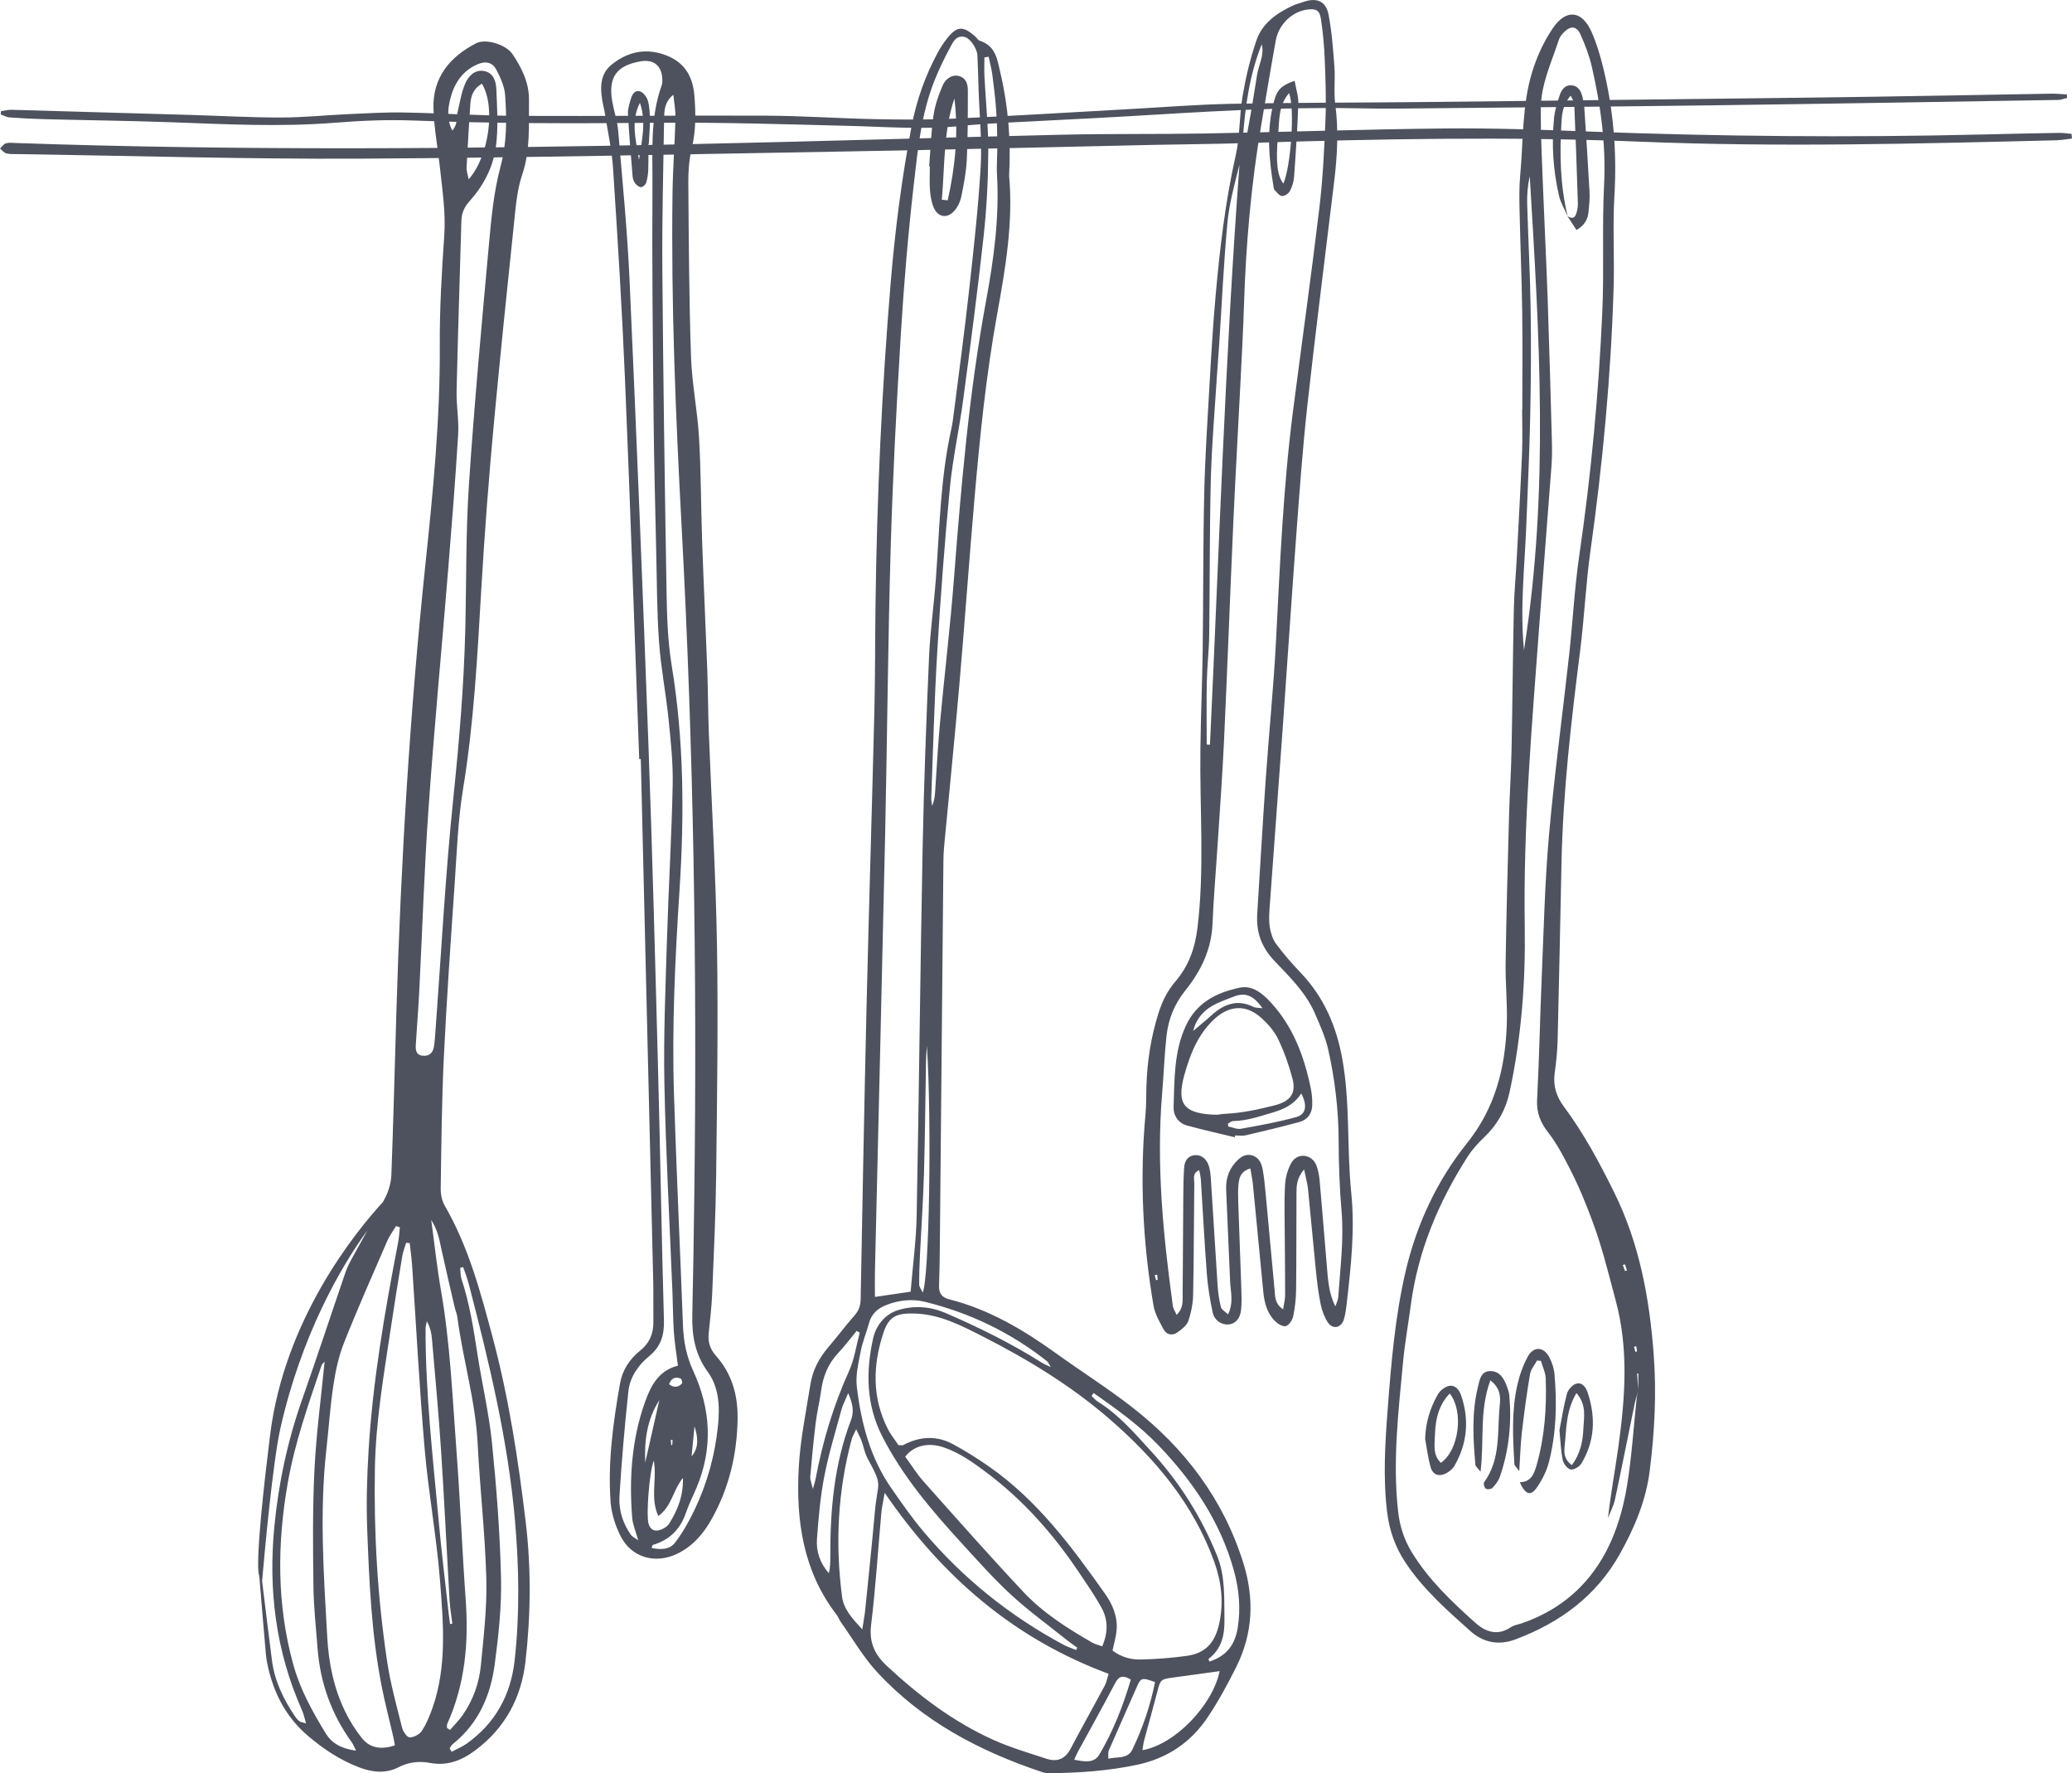 <?xml version="1.0" encoding="UTF-8"?>
<svg id="_レイヤー_2" data-name="レイヤー 2" xmlns="http://www.w3.org/2000/svg" viewBox="0 0 1290 1103.87">
  <defs>
    <style>
      .cls-1 {
        fill: #4e525e;
      }
    </style>
  </defs>
  <g id="Layer_1" data-name="Layer 1">
    <g>
      <path class="cls-1" d="M.64,69.17c2.21-.29,4.42-.88,6.61-.82,37.15,1.02,74.3,2.11,111.45,3.2,18.72.55,37.44,1.61,56.17,1.6,14.03,0,28.06-1.48,42.1-2.11,11.53-.52,23.09-1.23,34.62-1.01,23.73.44,47.45,2,71.18,2.11,51.54.25,103.07-.38,154.61-.13,22.47.1,44.94,1.7,67.42,2.16,16.21.33,32.46.44,48.65-.3,36.19-1.65,72.35-3.9,108.53-5.89,21.52-1.18,43.03-2.92,64.56-3.36,38.4-.77,76.82-.68,115.23-1.06,53.41-.54,106.81-1.17,160.23-1.79,40.92-.48,81.82-.93,122.74-1.53,37.47-.55,74.94-1.31,112.42-1.93,3.21-.05,6.44.31,9.65.48.04.73.09,1.45.14,2.18-1.86.43-3.72,1.21-5.59,1.24-71.51,1.17-143.02,2.4-214.54,3.34-64.96.85-129.93,1.4-194.89,2.03-9.68.09-19.37-.01-29.05-.2-46.9-.86-93.66,2.21-140.43,4.99-26.19,1.56-52.4,2.7-78.59,4.13-8.73.47-17.46,1.08-26.16,1.96-22.79,2.32-45.54.49-68.33-.08-40.59-1.02-81.19-2.34-121.77-1.94-50,.49-99.94.48-149.91-1.41-16.18-.61-32.5.02-48.65,1.33-34.38,2.8-68.67.96-103-.28-25.91-.93-51.83-1.21-77.75-1.87-7.5-.19-14.99-.57-22.46-1.12-1.84-.13-3.6-1.23-5.4-1.88.07-.69.14-1.38.2-2.06ZM1290,86.26c-3.26.36-6.52.98-9.78,1.06-86.52,2.16-173.06,4.39-259.58.86-81.86-3.33-163.66-1.71-245.49.89-19.36.62-38.74.72-58.1,1.14-62.47,1.34-124.93,2.94-187.4,4.02-101.82,1.77-203.65,4-305.49,4.53-70.9.36-141.81-1.79-212.71-2.83-2.5-.04-5.08.15-7.46-.43-1.49-.37-2.67-1.98-3.99-3.04,1.23-1.13,2.3-2.85,3.73-3.25,2.03-.57,4.34-.25,6.52-.17,139.62,4.8,279.26,3.65,418.89.7,77.46-1.63,154.9-4.1,232.36-5.89,29.67-.68,59.36-.23,89.04-.76,49.66-.9,99.32-2.63,148.99-3.12,29.34-.29,58.72.73,88.06,1.85,82.13,3.14,164.27,3.89,246.44,1.9,15.93-.38,31.86-.73,47.79-1.01,2.63-.04,5.26.4,7.9.62.09.98.19,1.96.28,2.94Z"/>
      <path class="cls-1" d="M773.75,86.65c.66.12,1.33.25,1.99.36,1.21-6.7,2.48-13.38,3.62-20.09,1.16-6.77,2.14-13.57,3.27-20.34,1.05-6.31,4.65-12.27,2.9-18.98-7.62,19.01-10.34,38.92-11.78,59.06ZM398.4,63.99c-5.97,11.78-2.38,23.62-.57,35.47,1.68-11.77,4.72-23.5.57-35.47ZM300.02,52.11c-5.5,3.2-6.89,7.81-7.21,12.93-.84,13.08-1.68,26.15-2.33,39.24-.11,2.13.73,4.31,1.3,7.33,12.73-14.25,16.91-45.35,8.25-59.5ZM802.52,58c-6.77,7.82-5.93,17.14-6.77,25.64-1.73,17.41-.38,26.29,3.31,30.62,4.69-11.13,7.23-47.08,3.47-56.27ZM403.66,89.57c0,5.3.13,10.61-.06,15.9-.09,2.78-.49,5.61-1.28,8.25-.36,1.19-1.98,2.71-3.11,2.78-1.21.07-2.8-1.17-3.67-2.27-.92-1.16-1.55-2.81-1.68-4.3-1.08-13-2.15-26.02-2.91-39.03-.17-2.72.76-5.55,1.48-8.24.83-3.07,2.15-6.71,5.94-5.78,2.06.5,4.31,3.48,4.96,5.77,1.1,3.82,1.26,7.99,1.3,12.02.04,4.98-.45,9.95-.7,14.93-.09,0-.19,0-.28,0ZM806.02,50.28c.92,5.33,2.46,9.83,2.3,14.28-.53,15.18-1.55,30.35-2.64,45.51-.22,3.02-1.18,6.18-2.6,8.85-.84,1.56-3.33,3.25-4.94,3.12-1.64-.13-3.17-2.36-4.64-3.78-.39-.38-.47-1.14-.57-1.74-2.96-17.89-4.58-35.77.29-53.61,1.93-7.07,4.28-9.56,12.8-12.63ZM586.37,124.31c1.22.13,2.44.26,3.66.39,4.66-20.84,6.81-41.9,4.17-63.39-6.92,20.56-5.94,41.93-7.83,63ZM578.49,103.54c.84-10.54,1.18-21.16,2.68-31.61.92-6.36,3.1-12.68,5.67-18.61,2.2-5.11,6.71-7.1,10.44-5.94,4.4,1.37,5.29,5.22,5.29,8.97,0,14.29.02,28.6-.65,42.87-.37,7.73-1.85,15.45-3.41,23.06-.65,3.21-2.24,6.63-4.42,9.04-4.41,4.91-10.03,4-12.71-1.99-1.47-3.31-2.09-7.16-2.38-10.82-.39-4.95-.1-9.95-.1-14.94-.13-.01-.26-.03-.4-.04ZM976,134.56c2.02,1.36,4.12,1.64,5.14-1,.87-2.27,1.29-4.88,1.21-7.32-.63-20.57-1.39-41.14-2.24-61.71-.05-1.28-1.08-2.51-2.22-4.98-4.85,5.46-5.4,11.06-5.73,16.46-1.2,19.67-.87,39.27,3.84,58.55ZM975.98,134.54c-1.83-4.19-4.32-8.24-5.34-12.62-3.7-15.9-4.71-32.07-3.12-48.31.49-4.89,1.95-9.76,3.56-14.44,1.11-3.24,3.26-6.44,7.37-6.07,4.43.41,6.04,3.93,6.89,7.78.46,2.13.92,4.29,1.05,6.45,1.15,17.41,2.3,34.83,3.24,52.26.22,4.02-.23,8.1-.6,12.13-.41,4.53-2.19,8.37-7.54,11.47-1.92-2.96-3.81-5.88-5.7-8.8.22.15.2.14.2.14ZM948.79,404.73c15.89-99.4,9.46-197.23,3.61-295.09-1.27,5.76-1.77,11.57-1.6,17.37.64,21.82,1.83,43.63,2.16,65.45.34,22.14.2,44.3-.27,66.44-.49,23.07-1.55,46.13-2.48,69.19-1.01,24.92-3.92,49.8-1.42,76.64ZM751.28,463.47c.68.06,1.36.12,2.03.18,5.68-120.36,9.42-240.84,18.37-361.1-3.07,12.08-6.41,24.19-7.54,36.51-2.32,25.17-3.46,50.44-5.11,75.67-.43,6.55-1.02,13.08-1.42,19.62-1.34,21.49-3.23,42.97-3.78,64.48-.81,32.14-.57,64.3-1,96.45-.13,9.67-1.29,19.32-1.48,28.99-.27,13.06-.07,26.13-.07,39.2ZM615.5,35.31c-.87.15-1.75.31-2.62.46,0,4-.17,8.01.03,12,.79,15.58,2.46,31.17,2.38,46.75-.1,17.46-.98,35-2.88,52.36-3.73,34.14-8.24,68.2-12.78,102.25-2.43,18.26-6.5,36.32-8.26,54.63-3.26,33.88-5.8,67.84-7.84,101.82-1.82,30.24-2.56,60.54-3.73,90.81-.07,1.75.32,3.52.49,5.27,1.8-3.92,1.85-7.88,2.11-11.81.9-13.4,1.61-26.81,2.86-40.17,2.78-29.84,6.36-59.63,8.67-89.51,4.49-57.94,9.41-115.84,20.02-173.05,4.8-25.9,8.28-51.8,6.78-78.21-.36-6.23.26-12.5.2-18.74-.08-7.13-.2-14.29-.72-21.4-.53-7.45-1.42-14.89-2.4-22.3-.49-3.76-1.52-7.44-2.3-11.16ZM786.01,627.65c-5.84-8.25-10.89-10.08-18.2-7.13-3.44,1.39-6.97,2.59-10.32,4.18-7.5,3.55-12.67,9.05-14.62,17.07,3.81-3.25,7.63-6.33,11.26-9.62,7.71-7,16.04-10.37,26.23-5.36,1.46.72,3.36.54,5.64.85ZM281.53,81.28c3.65-3.89,2.5-7.87,3.32-11.29,1.45-6.01,2.32-12.28,4.75-17.88,1.93-4.48,5.68-8.86,11.55-7.93,6.1.96,7.69,6.52,7.87,11.4.46,12.12,1.34,24.45-.37,36.35-1.77,12.38-7.77,23.81-16.25,33.24-3.46,3.85-5.01,7.56-5.15,12.44-.99,35.26-2.17,70.52-2.98,105.78-.21,9.03,1.52,18.13.97,27.12-1.71,28.06-3.94,56.08-6.22,84.1-4.02,49.5-8.73,98.94-12.21,148.47-2.67,38-3.86,76.11-5.8,114.17-.55,10.91-1.42,21.82-2.11,32.73-.2,3.24-.19,6.61,4.04,7.19,4.08.55,6.6-1.62,7.23-5.6.54-3.38.72-6.82.98-10.24,3.6-48.27,6.12-96.65,11.11-144.77,3.62-34.83,6.55-69.63,7.42-104.61.75-29.96.27-60.01,2.25-89.89,3.33-50.16,7.95-100.23,12.51-150.3,1.47-16.14,3.01-32.54,7.19-48.1,4.02-14.95,3.91-29.63,2.85-44.52-.38-5.35-2.86-10.82-5.43-15.69-2.59-4.9-6.89-5.61-12.07-3.29-9.68,4.33-14.61,12.56-16.85,22.26-1.34,5.81-1.89,12.11,1.41,18.87ZM757.65,693.96c.78-.09,3.24-.52,5.72-.64,10.29-.51,20.23-2.7,30.19-5.22,9.52-2.41,13.63-7.23,11.09-16.76-2.23-8.4-5.19-16.74-8.94-24.56-2.36-4.91-6.29-9.39-10.4-13.08-9.75-8.8-20.36-7.9-29.89,1.27-9.88,9.51-14.58,21.66-18.09,34.36-5,18.1-.25,24.19,20.32,24.63ZM764.56,699.42c.02.6.05,1.21.07,1.81,2.66.53,5.47,1.9,7.96,1.45,11.56-2.09,23.17-4.14,34.47-7.29,6.17-1.72,6.96-7.29,3.08-14.72-4.33,6.79-10.48,9.76-18.02,11.97-8.08,2.37-15.86,5.1-24.36,5.25-1.08.01-2.13,1-3.2,1.53ZM768.77,707.96c-9.95-2.42-19.97-4.62-29.84-7.34-5.45-1.51-8.45-6.31-8.27-11.39.6-17.06.11-34.25,7.55-50.49,6.74-14.71,19.22-20.86,33.59-23.89,7.98-1.69,14.28,3.64,19.44,9.25,13.97,15.18,20.81,33.77,24.87,53.58.68,3.33.96,6.83.87,10.24-.13,5.19-2.84,9.13-7.84,10.5-11.12,3.04-22.35,5.71-33.58,8.34-2.07.49-4.34.07-6.53.07-.09.39-.17.77-.26,1.15ZM1011.69,787.08c-.45.13-.91.27-1.36.4.46,1.26.92,2.52,1.37,3.78.43-.16,1.24-.42,1.23-.45-.37-1.25-.81-2.49-1.24-3.72ZM720.45,793.47c-.52.12-1.04.24-1.55.36.28,1.03.57,2.07.84,3.1l1-.26-.29-3.2ZM577.07,651.07c-.2,3.35-.5,6.69-.56,10.04-.42,23.1-.58,46.22-1.25,69.31-.49,16.83-1.68,33.64-2.49,50.47-.3,6.23-.53,12.48-.5,18.72,0,1.47,1.23,2.93,2.18,5.04,4.1-8.75,5.7-105.92,2.62-153.58ZM566.95,804.09c1.34-16.32,3.45-31.82,3.75-47.35,1.47-76.22,2.22-152.44,3.71-228.65.78-39.67,2.27-79.32,3.99-118.96.7-16.2,3.03-32.33,4.24-48.52,2.32-31.13,2.77-62.44,9.54-93.12.81-3.65,1.28-7.39,1.75-11.1,3.17-25.1,6.6-50.17,9.37-75.31,2.85-25.75,5.76-51.51,7.26-77.36.92-15.82-.78-31.77-1.3-47.66-.23-7.17-.38-14.36-.74-21.53-.23-4.55-4.61-10.89-8.22-11.59-5.26-1.02-7.05,3.47-8.86,6.81-3.56,6.57-6.81,13.35-9.59,20.28-8.23,20.55-10.38,42.48-12.87,64.13-3.6,31.32-6.24,62.78-8.16,94.26-2.7,44.27-5.01,88.59-6.3,132.92-1.73,59.64-2.16,119.32-3.46,178.98-1.98,90.27-4.23,180.55-6.33,270.82-.12,5.2-.01,10.4-.01,16.22,7.92-1.16,14.63-2.15,22.23-3.26ZM831.41,813.22c.62-1.98,1.66-3.92,1.79-5.93,1.16-17.74,3.57-35.38,2.04-53.28-1.26-14.61-1.77-29.32-1.82-43.99-.07-19.16-2.3-38.05-6.49-56.66-1.76-7.81-5.18-15.31-8.39-22.71-5.59-12.87-15.74-22.61-25.07-32.46-8.36-8.83-11.46-18.13-10.72-29.59,1.77-27.74,3.32-55.49,5.25-83.22,1.99-28.65,4.9-57.26,6.4-85.94,2.5-47.72,4.44-95.46,10.53-142.9,5.45-42.43,11.43-84.79,16.51-127.26,2.19-18.24,3.04-36.68,3.79-55.05.51-12.44.02-24.95-.47-37.41-.34-8.4-1.11-16.82-2.38-25.11-.84-5.46-3.17-6.52-8.72-5.72-9.35,1.36-17.57,9.23-19.38,19.21-3.17,17.49-6.05,35.04-9.04,52.57-6.31,37.01-9.54,74.3-10.74,111.82-.57,17.78-1.56,35.56-2.45,53.34-1.39,27.74-3.01,55.47-4.24,83.21-2.03,45.24-3.67,90.49-5.78,135.72-1.05,22.46-2.75,44.87-4.19,67.31-.97,15.26-2.32,30.5-2.93,45.78-.64,16.08-7.22,29.58-17.02,41.74-6.71,8.32-10.48,17.8-11.63,28.18-1.31,11.78-1.7,23.65-2.7,35.46-3.75,44.5.62,88.59,6.64,132.6.24,1.79,1.42,3.44,2.35,5.6,4.4-4.28,3.71-8.83,3.75-13.11.19-20.3.25-40.6.41-60.9.05-5.93.13-11.87.54-17.78.25-3.63,1.95-6.85,5.89-7.54,4.26-.74,7.45,1.79,8.98,5.33,1.32,3.03,1.58,6.62,1.8,9.99,1.46,22.11,2.72,44.24,4.2,66.34.29,4.34.97,8.72,2.05,12.92.39,1.53,2.51,2.61,4.42,4.46,3.6-7.56,1.55-14.05,1.28-20.41-.79-19.02-1.7-38.04-2.48-57.06-.25-6.12,1.25-11.81,5.3-16.57,2.7-3.15,5.85-6.06,10.38-5.06,4.56,1.01,6.36,4.87,7.1,9.02.82,4.6,1.29,9.28,1.73,13.94,1.93,20.52,3.78,41.05,5.7,61.58.36,3.83.15,7.99,5.27,11.4.53-3.62,1.24-6.22,1.24-8.81.03-12.18-.16-24.36-.22-36.55-.04-10.61-.42-21.26.16-31.84.26-4.8,1.6-10.03,4.03-14.13,3.84-6.49,12.83-5.27,15.52,1.77,1.21,3.16,1.76,6.66,2.06,10.06,1.55,17.41,2.92,34.83,4.4,52.24.73,8.56,1.12,17.19,5.34,25.4ZM811.9,727.94c-4.68,5.72-4.71,10.35-4.73,14.85-.12,19.99,0,39.99-.23,59.98-.07,5.58-.66,11.24-1.82,16.7-.5,2.37-2.74,5.67-4.7,6.08-2.03.42-5.2-1.66-6.97-3.5-4.72-4.94-6.31-11.33-6.95-18.01-2.09-22.08-4.22-44.15-6.4-66.23-.32-3.25-1-6.47-1.63-10.42-5.96,1.71-6.95,5.62-7.37,9.59-.4,3.7-.31,7.49-.19,11.23.6,18.1,1.34,36.2,1.93,54.3.15,4.36.29,8.78-.19,13.1-.6,5.49-3.8,8.68-8.02,8.91-4.14.23-8.55-2.51-9.61-7.4-1.71-7.91-3.04-15.97-3.65-24.04-1.5-19.6-2.49-39.24-3.74-58.86-.12-1.79-.61-3.57-1-5.79-4.44,1.9-3.05,5.44-3.08,8.16-.29,23.12-.24,46.24-.72,69.35-.11,5.51-1.21,11.19-3.01,16.4-.97,2.82-4.1,5.19-6.75,7.07-3.33,2.36-6.89,1.52-8.78-2.08-2.44-4.64-5.25-9.46-6.12-14.5-6.76-39.59-8.65-79.41-4.98-119.46.52-5.59.37-11.24.54-16.86.47-15.7,2.83-31.08,7.61-46.07,2.3-7.21,5.46-13.66,10.53-19.56,8.03-9.37,12.09-20.36,13.64-33.08,4.53-37.12,1.35-74.26,1.84-111.38.27-20.92,1.16-41.83,1.44-62.75.42-32.16.19-64.32.94-96.47.54-23.39,2.11-46.75,3.44-70.11,1.01-17.76,2.07-35.52,3.67-53.24,2.63-29.23,6-58.35,12.49-87.09,2.73-12.1,2.21-24.9,4.32-37.19,2.01-11.65,4.77-23.31,8.6-34.47,3.6-10.53,12.46-16.85,22.33-21.47,2.25-1.05,4.69-1.68,7.05-2.48,8.21-2.82,13.92-.46,15.54,8.07,2.02,10.67,2.82,21.6,3.63,32.45.57,7.75-.51,15.68.52,23.34,2.13,15.98,1.27,31.8-.64,47.65-5.59,46.51-11.57,92.98-16.72,139.54-3.02,27.3-4.96,54.73-7.01,82.13-2.95,39.56-5.5,79.14-8.33,118.71-2.67,37.38-5.5,74.75-8.18,112.13-.29,4.04-.52,8.19.14,12.15.6,3.57,1.79,7.43,3.91,10.28,4.64,6.25,9.78,12.18,15.16,17.81,14.53,15.2,22.35,33.24,26.07,53.89,4.96,27.6,2.72,55.53,5.54,83.13,2.35,22.99-.13,45.5-2.72,68.13-.43,3.72-.81,7.53-1.95,11.05-1.71,5.2-7,6.08-9.96,1.52-2.16-3.31-3.61-7.32-4.41-11.21-1.38-6.72-2.21-13.57-2.91-20.4-1.74-17.06-3.22-34.15-4.94-51.21-.36-3.48-1.35-6.9-2.46-12.34ZM1018.73,838.03c-.46.14-.94.27-1.4.41.28,1.04.57,2.08.85,3.12.33-.1.66-.2.99-.29-.15-1.08-.29-2.16-.44-3.24ZM416.56,861.67c2.79,2.25,5.57,2.21,8.02-.42.41-.45-.16-2.8-.78-3.05-3.35-1.39-5.88-.29-7.24,3.48ZM418.73,896.41c-.36,0-.73,0-1.1,0,.09,1.09.19,2.18.28,3.27.22-.08.62-.15.62-.25.1-1,.14-2.01.2-3.02ZM432.39,887.91l-1.83,18.72c4.83-5.71,3.89-12.07,1.83-18.72ZM410.49,871.62c-7.62,11.87-9.42,25.07-8.78,38.83,2.93-12.94,5.86-25.89,8.78-38.83ZM902.6,867.47c-5.93,6.1-8.94,14.33-9.23,25.88-.15,5.94-1.44,12.35,3.69,17.28,11.25-7.74,14.41-31.88,5.54-43.16ZM981.47,867.2c-6.59,11.06-6.19,22.38-7.37,33.26-.42,3.92-.32,8.08,4.53,11.62,5.23-7.04,6.81-14.67,7.15-22.67.31-7.18,2.23-14.73-4.31-22.21ZM970.88,890.42c1.26-6.44,2.51-14.72,4.66-22.75.68-2.53,3.43-5.64,5.83-6.31,3.9-1.08,6.15,2.6,7.21,5.88,4.92,15.16,4.37,30-4.08,43.87-1.21,1.97-4.64,4.03-6.61,3.67-1.98-.36-4.42-3.47-4.91-5.76-1.18-5.42-1.33-11.06-2.1-18.6ZM887.27,895.69c.31-10.05,3.07-19.27,7.97-27.73,1.36-2.35,4.32-4.68,6.9-5.2,3.78-.76,6.34,2.38,7.5,5.77,5.23,15.27,3.92,30.04-4.16,44.05-1.02,1.78-2.91,3.3-4.73,4.33-4.75,2.7-8.78,1.31-10.18-3.89-1.52-5.66-2.24-11.55-3.31-17.33ZM535.26,829.63c-.64-.37-1.28-.75-1.92-1.12-3.84,4.63-7.44,9.46-11.55,13.83-6.25,6.64-9.36,14.49-10.56,23.38-.92,6.77-2.59,13.45-3.42,20.23-1.36,11.08-2.38,22.21-3.36,33.34-.15,1.78.73,3.65,1.62,7.62.98-3.46,1.41-4.61,1.63-5.8,4.34-23.34,11.06-45.89,20.89-67.59,3.37-7.44,4.5-15.89,6.66-23.88ZM927.88,859.26c-6.95,18.92-3.74,37.29-6.11,56.92-1.99-2.57-3.12-3.36-3.2-4.24-1.45-16.21-2.38-32.43,1.55-48.44,1.08-4.41,1.72-10.12,7.95-9.98,5.74.13,8.41,4.75,10.16,9.69.62,1.76,1.28,3.58,1.45,5.42,1.54,17.32-.2,34.3-5.91,50.76-.89,2.55-2.75,4.89-4.63,6.88-.76.81-3.17,1.08-4.09.47-.9-.6-1.64-3.2-1.1-3.94,10.58-14.49,8.11-31.62,9.77-47.86.52-5.06.7-10.5-5.83-15.67ZM957.83,839.73c2.51.04,5.01,1.81,6.8,5.25,1.69,3.25,2.9,7.02,3.2,10.65,1.55,18.41,1.13,36.81-3.56,54.77-1.46,5.59-4.28,11.1-7.61,15.85-3.71,5.3-7.07,4.14-10.46-3.53,7.13-.11,8.99-5.41,10.52-10.83,5-17.56,6.24-35.56,5.64-53.68-.12-3.71-1.95-7.36-2.99-11.03-.2-.02-.4-.04-.6-.06l-1.21-.12c-.2-.02-.41-.04-.61-.06-1.5,2.82-3.86,5.49-4.37,8.47-2.02,11.93-3.65,23.94-5.05,35.97-.86,7.35-1.04,14.78-1.67,24.43-1.93-2.69-2.96-3.46-3.01-4.28-.98-16.51-1.85-33.07,1.82-49.36,1.35-6.01,3.49-12.04,6.39-17.46,1.8-3.36,4.26-5,6.71-4.99h.06ZM425.2,920c-6.49,8.09-6.91,17.79-15.36,23.74-5.21-11.48-.7-22.67-2.8-34.51-2.91,7.8-4.75,33.97-3.3,39.22,1.05,3.77,3.74,5.09,7.1,4.02,2.21-.7,4.72-2.23,5.88-4.13,4.85-7.97,8.73-16.39,8.48-28.34ZM422.07,850.14c-1-7.96-2.08-14.4-2.53-20.89-.56-8.09-.54-16.23-.86-24.34-1.74-43.37-4.16-86.73-5.03-130.11-.6-29.63.66-59.3,1.56-88.94.98-32.45,2.93-64.88,3.6-97.34.28-13.68-1.21-27.44-2.61-41.09-1.61-15.84-4.71-31.54-5.86-47.4-1.34-18.35-1.34-36.8-1.76-55.21-.65-28.73-1.39-57.45-1.68-86.18-.47-47.48-1.02-94.95-.69-142.42.15-21.1-1.66-42.55,5.75-63.08.5-1.41.45-3.1.34-4.63-.58-7.85-5.59-11.67-13.4-10.34-15.06,2.57-20.36,9.96-17.72,25.03,1.08,6.14,3.19,12.16,3.7,18.33,2.62,31.1,5.71,62.2,7.1,93.37,4.33,96.72,8.25,193.45,11.78,290.2,2.46,67.41,4.19,134.85,5.98,202.28,1.37,51.51,2.15,103.04,3.62,154.56.26,9.21-1.93,16.33-9.12,22.23-6.95,5.7-12.09,13.12-13.04,22.13-2.3,21.7-4.23,43.46-5.54,65.24-.51,8.45,2.1,16.72,7.08,23.88.82,1.18,2.4,1.84,4.61,3.48-1.56-5.65-3.41-9.77-3.75-14-1.95-24.5-.35-48.72,7.95-72.06,3.63-10.18,8.5-19.69,20.5-22.68ZM419.23,59.02c-5.4,4.23-5.67,9.55-5.76,14.74-.49,31.21-1.34,62.42-1.1,93.63.52,67.16,1.48,134.33,2.62,201.49.26,15.27.78,30.7,3.25,45.72,7.58,46.26,7.86,92.71,4.84,139.25-2.77,42.74-4.83,85.49-3.44,128.3,1.55,47.77,3.78,95.53,5.59,143.29.37,9.8,2.24,19.03,6.4,28.06,10.97,23.83,12.35,48.15,2.01,72.68-2.19,5.18-4.77,10.22-6.57,15.52-3.48,10.27-10.17,16.95-20.54,20.02-.35.1-.47.95-.89,1.87,5.6,1.26,11.29,1.17,14.73-3.37,4.66-6.15,8.54-13.01,11.89-19.98,8.04-16.75,12.95-34.52,14.78-53,1.15-11.63.69-23.56-6.47-33.35-7.89-10.79-9.84-22.58-9.55-35.35.56-25.3.95-50.61,1.27-75.92,1.76-138.44-.49-276.81-7.93-415.08-3.71-68.96-6.58-137.94-5.66-207.03.2-15.6,1.43-31.17,1.85-46.77.13-4.9-.84-9.81-1.31-14.73ZM397.97,472.54c-2.93-78.98-5.56-157.96-8.88-236.92-1.84-43.68-4.56-87.33-7.42-130.96-.77-11.78-3.44-23.44-5.27-35.15-.24-1.54-.67-3.05-.97-4.58-1.81-9.21-2.51-18.58,5.75-25.03,9.26-7.23,19.72-10.02,31.65-6.13,12.76,4.16,18.43,12.98,19.48,25.7.9,10.93,1.03,21.72-1.58,32.58-1.66,6.91-2.25,14.23-2.19,21.35.28,36.23.46,72.47,1.68,108.66.56,16.8,4.02,33.49,4.99,50.29,1.25,21.49,1.18,43.06,1.93,64.59.94,26.83,2.23,53.65,3.22,80.48.47,12.79.45,25.6.94,38.39,1.7,44.31,4.36,88.59,5.09,132.91.78,47.45.04,94.94-.51,142.41-.28,24.66-1.45,49.31-2.46,73.95-.34,8.41-1.4,16.8-2.21,25.19-.5,5.25.89,9.62,4.51,13.68,9.85,11.04,13.69,24.47,13.51,38.94-.29,22.2-5.25,43.34-16.21,62.85-5.15,9.16-11.75,16.88-21.48,21.54-13.67,6.54-28.42,2.39-35.21-11.11-3.28-6.53-5.69-14.08-6.2-21.33-1.76-24.75,1.6-49.25,5.89-73.59,1.45-8.26,5.91-15.17,12.46-20.39,5.88-4.7,8.38-10.62,8.3-17.95-.09-8.43.1-16.87-.09-25.29-2.55-108.36-5.15-216.73-7.74-325.09-.32.01-.65.02-.97.03ZM528.09,867.24c-1.97,4.75-3.44,7.42-4.21,10.28-3.73,13.82-7.98,27.56-10.69,41.59-2.48,12.78-3.6,25.86-4.56,38.87-.57,7.75,1.87,15.08,7.4,21.38.92-3.62.92-7.17.92-10.72-.09-28.83,2.41-57.27,12.84-84.5,1.9-4.96,1.39-9.71-1.69-16.89ZM280.2,1011.02c.48-.08.95-.17,1.42-.25-.6-4.92-1.45-9.82-1.74-14.75-1.79-30.82-3.23-61.66-5.24-92.46-1.47-22.71-3.58-45.39-5.54-68.07-.35-3.97-.63-8.12-3.35-12.98-.47,2.46-.79,3.35-.79,4.24-.12,40.29,4.53,80.27,8.18,120.3,1.75,19.23,4.12,38.41,6.23,57.6.23,2.12.55,4.24.83,6.36ZM533.04,889.72c-1.52,3.32-2.37,4.65-2.76,6.11-8.7,32.31-10.35,65.11-6.02,98.18,1.01,7.72,6.28,13.48,12.59,20.3.82-5.4,1.48-8.73,1.82-12.1,2.07-20.45,4.21-40.89,6.04-61.36,1.73-19.39,5.3-14.82-4.61-33.04-1.76-3.23-2.35-7.08-3.62-10.59-.7-1.94-1.71-3.76-3.44-7.51ZM1019.92,865.98c-.75,2.57-1.63,5.11-2.17,7.72-4.1,19.86-8,39.75-12.24,59.58-.87,4.05-2.9,7.86-4.4,11.77,1.69-15.09,4.43-29.73,6.48-44.47,4.24-30.45,6.48-60.92-1.72-91.16-3.26-12.04-6.23-24.17-9.95-36.07-3.05-9.78-6.76-19.38-10.68-28.85-3.23-7.78-6.97-15.37-10.93-22.8-3.04-5.72-6.3-11.43-10.28-16.51-4.85-6.17-7.5-12.36-7.06-20.54,1.34-25.26,1.78-50.56,2.87-75.84,1.27-29.65,1.93-59.35,4.54-88.89,3.33-37.62,8.45-75.09,12.59-112.65,2.25-20.48,3.29-41.13,6.27-61.5,7.38-50.44,12.1-101.12,14.35-152,1.16-26.2-.23-52.52,1.09-78.7,1.26-24.98-2.07-49.23-7.58-73.33-1.58-6.95-4.16-13.76-7.1-20.26-2.43-5.38-6.15-5.6-10.3-1.42-1.29,1.3-2.58,2.89-3.13,4.59-4.66,14.21-11.28,28.01-11.32,43.31-.04,15.28.7,30.56,1.29,45.83.93,24.02,2.16,48.04,3.01,72.07,1.05,29.96,1.85,59.93,2.67,89.89.14,4.99.04,10.01-.33,14.99-2.4,32.07-5.01,64.14-7.37,96.22-4.66,63.23-10.21,126.42-9.23,189.95.53,34.41-2.06,68.61-9.33,102.43-2.5,11.62-7.71,20.81-16.09,28.81-3.81,3.63-7.44,7.65-10.26,12.07-18.03,28.23-30.78,58.53-35.23,92-1.61,12.07-3.78,24.09-4.91,36.2-2.87,30.78-6.51,61.54-3.01,92.56,1.04,9.22,3.75,17.58,8.59,25.47,10.44,17.02,24.72,30.56,39.38,43.7,6.39,5.72,13.85,8.44,22.18,2.82,2-1.35,4.67-1.69,7.03-2.5,13.82-4.73,26.29-12.34,36.28-22.52,16.91-17.24,25.09-39.43,29-62.83,3.01-18.11,4.09-36.54,6.07-54.83.16-1.45.61-2.87.95-4.3.06-.35.06-10.94.06-10.94-.25,0-.51.02-.76.03.25,3.52.51,7.04.76,10.56-.01.17-.04.26-.06.35ZM947.77,254.97c0-20.29.23-40.59-.07-60.87-.29-20.91-1.18-41.8-1.63-62.71-.16-7.48-.3-15.01.4-22.44,2-21.4,1.04-43.26,7.4-64.02,2.97-9.67,7.36-19.32,13.08-27.62,8.27-12.02,18.04-10.69,23.93,2.55,3.15,7.08,5.38,14.65,7.23,22.19,6.44,26.26,8.61,52.83,7,79.91-1.13,18.98.09,38.1-.49,57.13-1.65,54.99-6.81,109.68-14.46,164.18-2.87,20.39-3.75,41.05-6.34,61.49-5.59,44.01-10.71,88.04-11.65,132.44-.78,36.84-1.5,73.68-2.41,110.51-.17,6.85-.93,13.71-1.85,20.51-1.07,7.93,1.18,14.53,5.92,20.91,12.34,16.59,22.06,34.76,31.2,53.26,15.63,31.64,21.87,65.57,24.52,100.34,1.86,24.38.61,48.64-2.46,72.91-2.37,18.71-9.5,35.49-18.55,51.67-14.69,26.29-37.33,42.83-65.08,53.25-10.53,3.95-20.07,1.89-27.98-5.16-14.67-13.07-29.45-26.11-40.47-42.72-6.36-9.59-10-19.89-11.4-31.33-2.58-21.25-1.31-42.41.31-63.6,2.2-28.97,4.58-57.93,11.2-86.32,6.86-29.35,19.54-56.45,38.15-79.7,17.73-22.14,23.85-46.89,24.84-73.85.47-12.76-.93-25.59-.73-38.39.46-30.59,1.31-61.18,2.14-91.78.37-13.74,1.29-27.45,1.56-41.19.59-29.04.79-58.08,1.41-87.12.23-10.6,1.26-21.18,1.82-31.78,1.16-21.82,2.37-43.65,3.29-65.49.38-9.04.06-18.1.06-27.16h.09ZM686.22,1024.89c3.88-9.02,3.55-16.96-.57-24.33-4.4-7.87-9.58-15.31-14.62-22.79-15.82-23.44-34.41-44.33-57.16-61.34-8.25-6.17-16.57-12.14-26.5-15.47-9.31-3.12-18.2-1.25-23.81,5.81,3.73,5.09,7.2,10.7,11.51,15.55,20.54,23.07,40.99,46.23,62.12,68.74,12.23,13.03,27.38,22.61,42.85,31.51,1.54.89,3.37,1.29,6.19,2.33ZM669.95,1027.17c.25-.47.5-.95.76-1.42-2.42-1.79-4.9-3.49-7.24-5.37-11.43-9.16-23.35-17.79-34.08-27.7-10.98-10.15-20.97-21.41-31.08-32.47-18.57-20.31-36.32-41.21-48.99-65.96-10.08-19.69-10.36-40.22-5.72-61.12,1.85-8.31,7.68-15.09,15.36-17.51,9.47-2.98,19.76-2.5,29.35,1.6,20.98,8.97,41.35,19.1,60.68,31.28,1.17.74,2.5,1.22,5.25,2.53-1.39-2.21-1.69-3.1-2.3-3.59-22.62-17.91-48.04-30.13-76.02-37.03-8.1-2-16.14-1.06-23.92,1.89-5.57,2.11-9.51,5.68-11.09,11.71-1.5,5.73-3.9,11.27-5.01,17.06-1.39,7.29-3.31,14.92-2.46,22.1,2.66,22.47,8.27,44.22,21.45,63.19,6.41,9.22,12.84,18.49,20.07,27.06,24.42,28.95,53.48,52.31,86.82,70.29,2.59,1.4,5.46,2.31,8.19,3.44ZM692.63,1027.51c5.56,4.13,11.42,5.64,17.27,5.55,9.6-.16,19.26-.91,28.78-2.22,11.86-1.64,17.69-8.1,20.34-19.93,2.98-13.26,1.44-26.14-3.04-38.63-12.93-36.02-36.83-64.32-65.19-88.91-23.92-20.73-50.94-37.17-79.11-51.49-13.24-6.73-26.54-13.71-42.17-14.18-10.77-.32-15.98,1.42-19.43,11.78-6.73,20.17-7.27,40.44,2.63,59.99,1.92,3.79,4.69,7.15,6.68,10.15,1.74,0,2.48.22,2.96-.03,10.37-5.55,20.94-6.07,31.28-.41,7.61,4.17,15.02,8.8,22.14,13.77,30.01,20.94,51.44,49.79,72.2,79.18,4.73,6.69,7.97,14.28,7.21,22.79-.36,3.98-1.56,7.89-2.54,12.58ZM680.9,867.19c-.44.61-.89,1.21-1.34,1.81,1.34,1.22,2.54,2.68,4.05,3.62,12.92,8.02,22.65,19.47,32.77,30.48,17.7,19.24,31.48,40.99,41.32,65.24,5.2,12.82,4.42,26.14,4.63,39.58.16,10.16-1.71,18.43-9.89,24.77-.15.11.27.96.48,1.64,10.29-3.19,15.87-10.07,17.62-20.71,2.01-12.28.92-24.2-2.38-36.08-8.4-30.26-25.4-55.35-46.83-77.71-12.09-12.62-26.24-22.66-40.42-32.64ZM228.91,765.75c-17,23.13-41.36,65.89-54.32,123.29-4.79,21.24-9.99,78.8-11.41,95.24,2.03,16.46,4.02,32.92,6.14,49.36,1.67,13.01,7.29,24.44,14.57,35.15.69,1.02,1.56,1.97,2.54,2.7.68.51,1.67.59,4.13,1.37-1.06-3.49-1.56-6.03-2.59-8.34-16.29-36.59-21-74.89-17.14-114.49,2.61-26.86,8.21-53.03,17.18-78.53,9.33-26.5,18.07-53.21,27.2-79.79,1.21-3.51,3.06-6.83,4.85-10.11,2.91-5.31,5.88-10.58,8.84-15.87ZM278.28,1075.66c.63.43,1.26.85,1.9,1.28,2.74-3.2,5.78-6.2,8.15-9.65,6.29-9.19,10-19.6,11.05-30.55,1.73-17.99,3.89-36.1,3.4-54.1-.76-28.05-4-56.03-5.41-84.08-1.34-26.67-9.18-52.19-12.6-78.47-.28-2.14-1.2-4.19-1.69-6.32-2.81-12.13-5.69-24.24-8.33-36.41-1.21-5.62-2.11-11.27-6.27-17.92,2.16,15.9,3.61,29.8,6.02,43.53,5.77,33,7.15,66.4,9.66,99.69,2.36,31.12,3.56,62.33,5.79,93.46,1.9,26.57-.41,52.35-11.46,76.92-.33.75-.15,1.73-.21,2.6ZM255.07,773.84c-.74-.06-1.48-.11-2.22-.17-.82,2.79-1.95,5.54-2.42,8.38-2.51,15.1-4.95,30.21-7.21,45.35-4.3,28.73-9.29,57.39-9.81,86.54-.73,40.37,1.63,80.59,7.64,120.51,2.08,13.84,5.88,27.44,9.28,41.05.6,2.4,3.11,6.06,4.74,6.06,2.61,0,6.17-1.94,7.63-4.18,2.86-4.37,4.9-9.38,6.63-14.35,9-25.83,6.67-52.55,4.63-78.92-2.12-27.37-7.18-54.51-9.55-81.87-3.3-38.26-5.27-76.63-7.87-114.95-.31-4.5-.97-8.97-1.47-13.46ZM248.97,764.05c-.79-.27-1.58-.54-2.38-.81-1.84,3.04-4.05,5.93-5.45,9.17-9.18,21.18-18.55,42.28-27.05,63.73-3.31,8.33-5.19,17.38-6.54,26.28-2.01,13.26-2.88,26.68-4.37,40.02-4.33,39-1.64,77.95.57,116.91.91,16.07,4.08,31.61,11.14,46.11,2.85,5.83,6.36,11.49,10.42,16.54,5.26,6.55,12.42,7.22,20.55,4.52-.42-2.21-.7-4-1.11-5.77-2.31-10.02-4.92-19.99-6.94-30.07-6.5-32.57-7.95-65.67-9.2-98.73-.62-16.19-.13-32.47.84-48.65,2.63-43.71,10.1-86.77,18.38-129.7.6-3.15.77-6.36,1.14-9.55ZM711.25,1089.53c20.32-3.55,43.76-28.04,48.09-49.21-9.89,1.36-19.69,2.73-29.5,4.05-7.06.95-7.4,1.39-9.2,8.32-2.65,10.26-5.56,20.44-8.3,30.67-.46,1.69-.62,3.46-1.09,6.17ZM202.1,847.61c-.78.93-1.6,1.49-1.86,2.25-8.11,23.95-16.55,47.74-21,72.83-6.73,38.09-6.99,75.74,3.28,113.27,4.26,15.6,11.96,29.47,20.25,43.08,3.91,6.42,10.08,9.58,18.92,10.78-1.37-2.68-1.87-4.1-2.72-5.27-12.61-17.39-19.57-36.85-21.24-58.21-1.02-13.08-2.45-26.17-2.6-39.26-.29-24.03-.55-48.11.64-72.1,1.1-22.35,4.11-44.61,6.33-67.37ZM279.9,1088.36c.43.72.85,1.43,1.28,2.15,3.12-1.67,6.47-3.02,9.34-5.05,17.9-12.69,27.5-30.38,29.89-51.89,3.23-28.94,2.72-58,.22-86.93-4.35-50.22-16.24-99.04-28.87-147.67-.89-3.46-2.26-6.8-3.4-10.2-.62.17-1.24.34-1.85.51.25,2.33.12,4.8.84,6.98,5,15.17,7.46,30.85,9.88,46.57,2.83,18.48,7.19,36.78,9.07,55.35,2.82,27.92,4.98,55.97,5.63,84,.41,17.99-1.55,36.16-3.95,54.05-2.58,19.3-10.11,36.66-25.92,49.34-.89.71-1.45,1.85-2.16,2.79ZM719.13,1047.14c-8.3-3.03-8.84-2.78-11.44,3.17-5.74,13.11-11.63,26.15-17.32,39.28-.59,1.35-.25,3.09-.36,5.21,5.92-1.33,12.07.31,14.95-5.63,6.51-13.44,11.22-27.5,14.17-42.03ZM550.8,929.31c-1,5.8-1.78,9.03-2.07,12.3-2.11,23.33-3.55,46.73-6.4,69.96-1.34,10.97,2.32,18.51,9.92,25.58,19.8,18.42,41.17,34.61,65.87,45.8,10.75,4.87,22.22,8.23,33.47,11.92,6.33,2.08,11.43.35,14.81-6.02,7-13.24,14.33-26.29,21.39-39.49,1.13-2.11,1.52-4.6,2.4-7.39-58.5-21.69-103.31-59.98-139.39-112.64ZM704.04,1045.6c-6.34-3.9-8.18-.85-10.35,3.28-7.37,14.06-15.14,27.92-22.74,41.87-.7,1.28-1.23,2.66-2.16,4.69,6.31,1.26,12.35,2.39,15.66-3.21,8.58-14.5,14.69-30.12,19.59-46.63ZM238.47,748.2c.48-.92.95-1.82,1.42-2.74,2.18-4.27,3.6-9.38,3.78-14.16,1.27-34.03,2.11-68.08,3.14-102.11,2.79-92.79,8.33-185.36,18.03-277.72,4.76-45.32,9.24-90.73,8.97-136.47-.13-22.77,1.2-45.58,2.78-68.31.99-14.2-1.16-28-2.64-41.93-1.32-12.4-3.71-24.77-4.08-37.19-.57-19.27,10.1-32.13,26.54-40.63,6.01-3.1,18.66.73,22.72,6.82,5.78,8.65,10.35,17.81,10.21,28.67-.17,15.55.95,31.02-4.24,46.35-3.26,9.63-4.02,20.2-5.11,30.43-4.26,40.38-8.39,80.77-12.21,121.19-3.35,35.44-6.05,70.91-8.14,106.48-2.43,41.41-4.54,82.95-11.32,124.07-3.19,19.36-3.87,39.16-5.22,58.79-2.48,36.15-5.02,72.31-6.77,108.51-1.31,27.13-1.53,54.31-1.95,81.48-.05,3.6.7,7.69,2.48,10.75,14.88,25.74,22.34,53.9,29.95,82.42,10.04,37.63,15.83,75.86,20.46,114.26,3.48,28.83,3.2,58.05-.09,87.01-2.58,22.73-12.63,41.51-31.32,55.48-8.49,6.34-17.43,9.77-27.93,7.83-7-1.29-13.38-.65-19.88,2.69-7.95,4.1-16.4,3.14-24.57,0-11.77-4.53-22-11.27-31.68-19.52-12.75-10.87-20.2-24.33-24.26-40.12-.93-3.62-1.69-7.33-2.03-11.04-1.45-16.14-2.72-32.3-4.06-48.45-.8-1.33-2.75-11.52,6.71-87.71,8.97-72.16,53.13-126.41,70.32-145.12ZM628.26,109.41c2.63,29.21-2.32,57.83-7.5,86.44-6.86,37.84-10.72,76.06-14.04,114.33-3.35,38.58-6.06,77.21-9.41,115.79-2.94,33.88-6.39,67.72-9.57,101.59-.29,3.1-.36,6.23-.39,9.36-.75,79.64-1.47,159.3-2.22,238.95-.08,8.12-.19,16.24-.5,24.36-.18,4.78,1.6,7.42,6.45,8.65,24.65,6.23,46.04,18.93,66.47,33.62,15.71,11.31,32.13,21.69,47.39,33.57,32.55,25.34,56.62,56.99,69.12,96.84,6.97,22.19,6.04,43.84-4.32,64.67-5.41,10.87-11.26,21.64-18.03,31.7-10.52,15.65-25.3,25.47-44.03,29.39-17.53,3.67-35.23,4.94-53.05,5.18-1.85.02-3.82-.03-5.55-.6-39.06-13.01-74.79-31.76-103.03-62.38-8.59-9.3-15.07-20.55-22.46-30.95-1.08-1.52-1.7-3.38-2.83-4.85-20.86-27.15-25.25-58.77-23.47-91.48.94-17.37,4.53-34.62,7.27-51.87,1.39-8.8,5.48-16.5,11.33-23.3,5.49-6.38,10.51-13.17,16.08-19.48,2.68-3.03,3.78-6.1,3.86-10.09,1.15-60.89,2.24-121.79,3.68-182.67,1.45-61.2,3.36-122.39,4.86-183.59.54-21.86.41-43.73.7-65.59.89-67.48,3.89-134.86,9.55-202.12,2.72-32.37,6.89-64.56,12.97-96.5,3.06-16.09,8.49-31.32,16.27-45.7,1.63-3.01,3.53-5.91,5.64-8.6,6.24-7.93,10.05-8.16,17.72-1.31.93.83,1.64,2.21,2.7,2.55,10.26,3.29,11.04,12.07,13.07,20.76,4.87,20.86,6.4,41.93,5.27,63.32Z"/>
    </g>
  </g>
</svg>